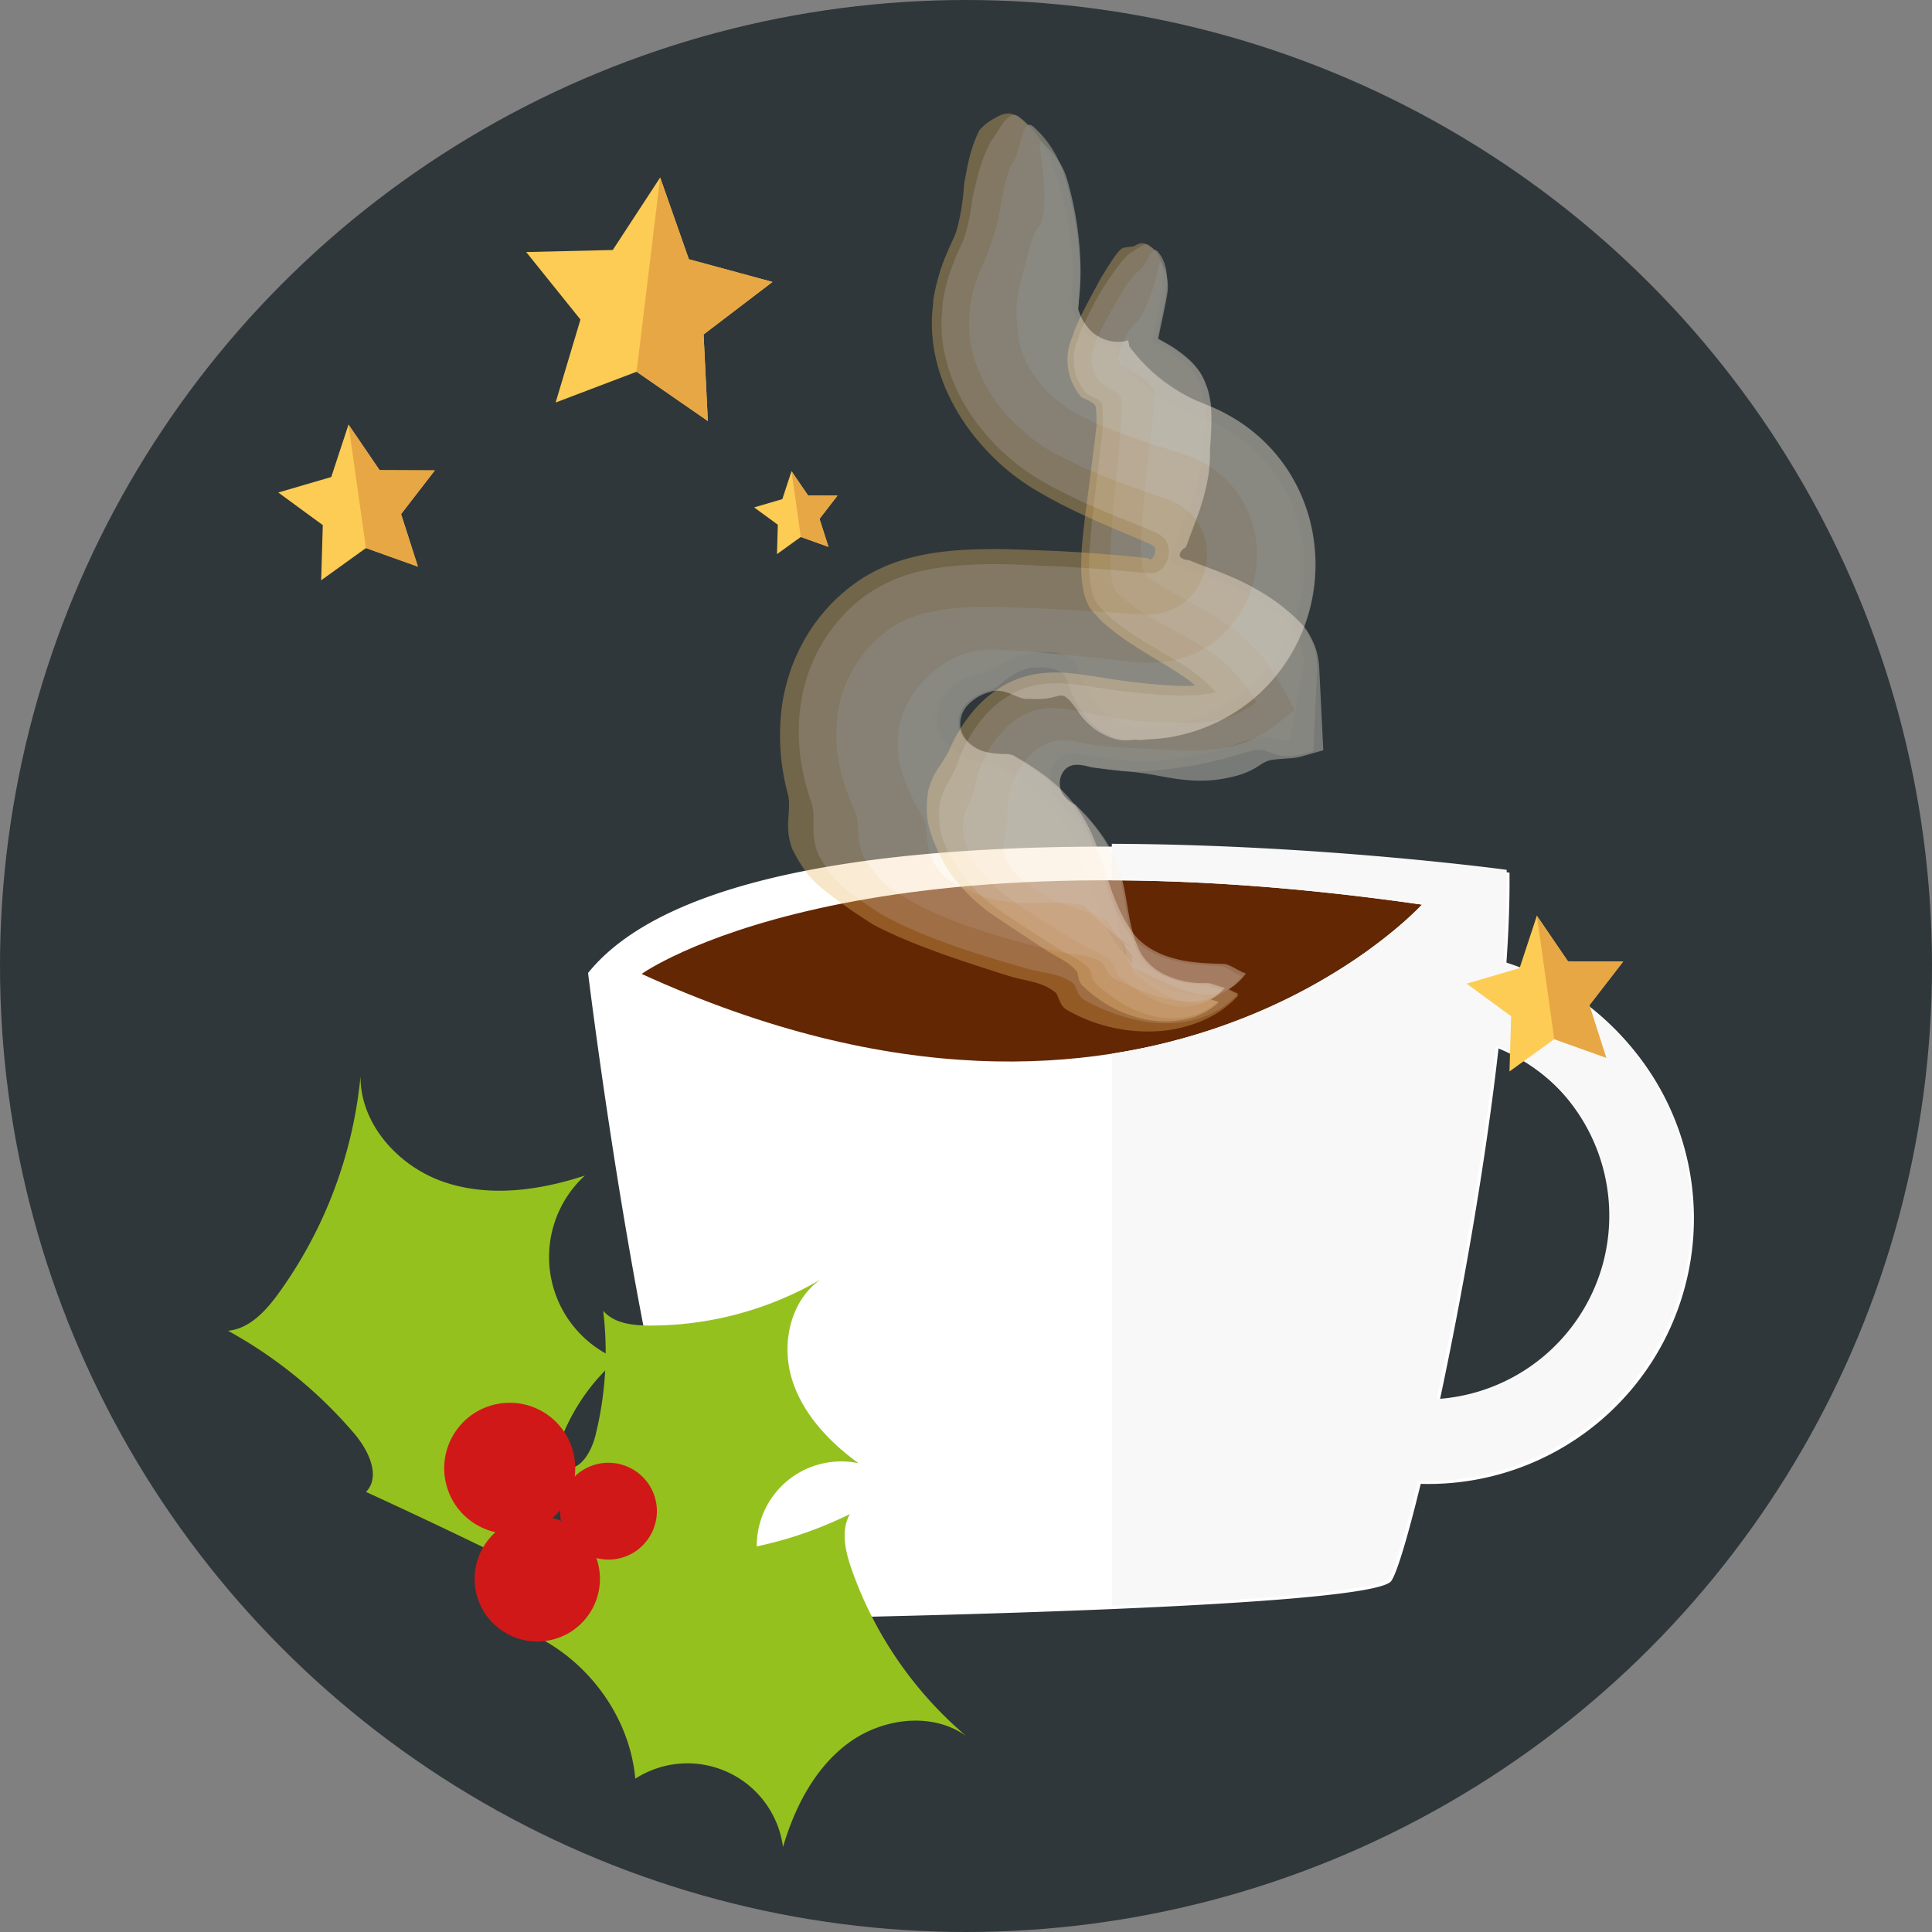 <svg xmlns="http://www.w3.org/2000/svg" viewBox="0 0 900 900"><rect x="0" y="0" width="900" height="900" fill="#808080" stroke="none"/><defs><style>.cls-1{fill:#2f373a;}.cls-2{fill:#fdcc54;}.cls-3{fill:#e7a745;}.cls-4{fill:#fff;}.cls-5{fill:#632703;}.cls-6{fill:#f8f8f8;}.cls-7{opacity:0.69;}.cls-10,.cls-11,.cls-12,.cls-8,.cls-9{opacity:0.8;}.cls-9{fill:#ebb766;}.cls-10{fill:#f4d6a7;}.cls-11{fill:#f8e4c7;}.cls-12{fill:#fcf2e4;}.cls-13{fill:#95c11f;}.cls-14{fill:#d11818;}</style></defs><title>1</title><g id="Layer_2" data-name="Layer 2"><g id="Hot_Chocolate" data-name="Hot Chocolate"><circle class="cls-1" cx="450" cy="450" r="450"/><polygon class="cls-2" points="162.35 197.78 176.84 219.03 202.56 219.13 186.83 239.48 194.68 263.96 170.47 255.3 149.61 270.33 150.37 244.62 129.63 229.43 154.31 222.21 162.35 197.78"/><polyline class="cls-3" points="162.35 197.78 176.84 219.03 202.56 219.13 186.83 239.48 194.68 263.96 170.47 255.3"/><polygon class="cls-2" points="307.53 82.69 320.9 120.77 359.84 131.34 327.76 155.81 329.74 196.12 296.55 173.17 258.83 187.51 270.4 148.85 245.11 117.41 285.45 116.46 307.53 82.69"/><polyline class="cls-3" points="307.53 82.69 320.9 120.77 359.84 131.34 327.76 155.81 329.74 196.12 296.55 173.17"/><polygon class="cls-2" points="368.72 219.51 376.44 230.82 390.13 230.87 381.76 241.71 385.94 254.75 373.05 250.13 361.94 258.14 362.34 244.45 351.3 236.36 364.44 232.51 368.72 219.51"/><polyline class="cls-3" points="368.72 219.51 376.44 230.82 390.13 230.87 381.76 241.71 385.94 254.75 373.05 250.13"/><path class="cls-4" d="M701.69,449.32c1.09-15.39,1.64-29.84,1.49-42.8,0,0-352.9-47.91-429.24,46.73,0,0,30.57,250.95,66.44,301.13,0,0,297.69-4,307.72-17.89,2.61-3.62,7.68-20.46,13.73-45.25a123.71,123.71,0,0,0,39.86-241.92Zm45.86,142.33a85.79,85.79,0,0,1-77,61.4c10.26-47.91,21.26-109.24,27.52-164.65A85.77,85.77,0,0,1,747.55,591.65Z"/><path class="cls-5" d="M298.9,453.69s98-70.44,363.51-32.28C662.41,421.41,535,561.59,298.9,453.69Z"/><path class="cls-6" d="M700.38,448c1.09-15.39,1.64-29.84,1.49-42.8,0,0-87-11.81-183.93-12.12v17c41.34.15,89.27,3.38,144.47,11.32,0,0-10.55,11.6-31.18,25.55a269.05,269.05,0,0,1-48.12,25.73,286.39,286.39,0,0,1-65.17,18.16V748.22c65.3-2.78,124.48-7,128.85-13,2.61-3.62,7.68-20.46,13.73-45.25A123.71,123.71,0,0,0,700.38,448Zm45.85,142.33a85.79,85.79,0,0,1-77,61.4c10.26-47.91,21.26-109.24,27.52-164.65A85.77,85.77,0,0,1,746.23,590.34Z"/><g class="cls-7"><g class="cls-8"><g class="cls-8"><path class="cls-9" d="M487.57,442.79c-9.51-6.28-18.35-12-26.79-17.79a82.38,82.38,0,0,1-14.62-13.73c-1.21-1.52-2.38-3-3.56-4.71-1.44-2.11-2.6-4.16-3.8-6.33a73.47,73.47,0,0,1-5.72-13.81c-1.66-5.57-1.59-11.77-.74-17.59a30.81,30.81,0,0,1,4.51-10.65A88.21,88.21,0,0,0,442,349.9a72,72,0,0,1,11.49-18.8A52.87,52.87,0,0,1,470,318a46.45,46.45,0,0,1,13.6-4.17,62.24,62.24,0,0,1,14.21-.29c4.77.41,9.54,1.22,14.22,1.88l4.89.79,4.75.7q9.51,1.34,19.11,2.1c6.48.52,12.35.81,17.2.22a38.29,38.29,0,0,0,9.51-1.92,25.65,25.65,0,0,0,7-3.92l-4.19,22.72a59.71,59.71,0,0,0-20-21.64c-4.6-3.16-10-6.26-15.78-9.78L530,301.9l-5.66-3.72-5.46-4c-1.75-1.4-3.43-2.88-5.15-4.31-1.15-1-2.08-2.21-3.13-3.31l-1.53-1.67-.77-.84-.63-.95a24.47,24.47,0,0,1-3.09-8.6c-1.2-6-1-12.35-.66-18.68.17-3.08.58-6.69.8-8.82l.85-7.27,1.85-14.37c1.07-8.06,2.09-16,3-23.77l.33-2.92a6,6,0,0,0,.06-1v-.75q0-1.49-.05-2.88t-.15-2.67l-.12-1.25a2.76,2.76,0,0,0-.3-1.21,5.76,5.76,0,0,0-2.18-1.83c-.85-.48-1.72-.87-2.55-1.26l-1.19-.58-.55-.31c-.06-.05,0,0-.17-.14l-.68-.85a24.37,24.37,0,0,1-1.54-2.21l-.4-.65-.45-.81q-.44-.81-.83-1.65c-.29-.64-.58-1.37-.84-2.07a21.73,21.73,0,0,1-.72-2.33c-.22-.88-.41-1.77-.55-2.66a28.21,28.21,0,0,1-.27-3.05,26.6,26.6,0,0,1,.57-6.4,29.93,29.93,0,0,1,.85-3l.26-.74.14-.37c.2-.45-.34.75.46-1.05v0l.05-.17.22-.69.43-1.39a83.64,83.64,0,0,1,3.48-7.89c1.11-2.32,2.13-4.26,3.2-6.31l5.65-10.56c2.36-3.79,4.29-7,6-9.48s3.08-4.25,4.59-5l.93-.17a9.54,9.54,0,0,1,1.24-.17c.85-.08,1.95-.25,3.11-.47a6.57,6.57,0,0,1,3.4-1.35,3.76,3.76,0,0,1,1.68.3,4.09,4.09,0,0,1,.8.46,5.74,5.74,0,0,0,.74.56,13,13,0,0,1,2.72,2.17,15.14,15.14,0,0,1,2.07,3.27,19.75,19.75,0,0,1,1.55,8.42c-.53,13.3-5.17,27.37-5.67,39-.09,1.5.34,2.17.38,3.52l0,2.47V174l-12.3-5.88-.07,0-.16,0h.05a1.83,1.83,0,0,0,.41,0,6.89,6.89,0,0,0,1.8-.6c.48-.2.75-.39,1.33-.7q.41-.22.79-.47l9-6.1.16-.58c.24.1.54.29.81.43l1.67.92c2.24,1.24,4.49,2.54,6.61,4,4.21,2.87,8.08,6.1,10.79,10.65a29.3,29.3,0,0,1,2.8,7,27.65,27.65,0,0,1,.86,3.82l.33,2c.09.68.09,1.38.14,2.08a107.81,107.81,0,0,1-.95,18l-.07.57,0,.28v.16l0,.62-.07,1.23-.22,2.43c-.17,1.61-.4,3.18-.68,4.74A103.23,103.23,0,0,1,554,236.19c-2.08,5.66-4.41,11.21-6.28,16.56l-.34,1a2.61,2.61,0,0,1-.31.72q-.25.29-.48.62a10.37,10.37,0,0,0-.85,1.39,8.12,8.12,0,0,0-.93,3.21,3.63,3.63,0,0,0,.66,2.18,8.8,8.8,0,0,0,1.9,1.27,16.14,16.14,0,0,0,4.67,1.43c3.86,1.53,8.15,3.05,13,4.85a139.92,139.92,0,0,1,16,7.13,89.88,89.88,0,0,1,17.35,12.11,31,31,0,0,1,4.38,5.94,28,28,0,0,1,2.87,6.47,23,23,0,0,1,1,11.61,18.7,18.7,0,0,1-.61,3.36l-5.3,28.74a26.63,26.63,0,0,1-6.15-.71,39.3,39.3,0,0,0-4.63-1c-3-.36-6.19.45-12.65,2.72a124.83,124.83,0,0,1-26.34,6.8c-8.33,1.2-15.38,2-23.53,1.53-4.05-.4-8-.88-11.95-1.39l-5.85-.78-3-.57a35,35,0,0,0-6.24-.79,11.66,11.66,0,0,0-6.06,1.48c-4.92,3-6.77,9.84-4.93,15.46a22.16,22.16,0,0,0,4.13,6.84,23.92,23.92,0,0,0,2.33,2.33c.2.16.35.36.54.5l.25.19.37.44,1.6,1.84,3.49,4.15c1.26,1.55,2.48,3.11,4.07,5.28a64.06,64.06,0,0,1,7.35,13c3.18,7.41,4.41,14.71,5.67,22.15s2.52,15,6.13,22.29c2.62,5,7.13,9.1,12.86,12.21a45.38,45.38,0,0,0,9.51,3.69,53.24,53.24,0,0,0,10.72,1.64,14.36,14.36,0,0,1,4.32,1.2,24.72,24.72,0,0,0,5,1.66,32.22,32.22,0,0,1-14.75,7.75,46.08,46.08,0,0,1-19,.22,56.75,56.75,0,0,1-17-6.26,60.7,60.7,0,0,1-12.87-9.65c-1.88-2-1.63-4.16-2.32-6.23C497.81,447.82,492.31,445.9,487.57,442.79Z"/><path class="cls-10" d="M493.83,442.37c-9.55-6.05-18.48-11.7-26.93-17.47l-3.14-2.17c-1.15-.88-2.3-1.74-3.49-2.73a75,75,0,0,1-7.13-6.65,67.38,67.38,0,0,1-6.9-8.56,71.45,71.45,0,0,1-6.57-12.5c-2.09-5.07-2.42-10.92-2.11-16.48a23.72,23.72,0,0,1,1.4-5.73,31.28,31.28,0,0,1,2.15-4.65,90.18,90.18,0,0,0,4.3-8.17,68.26,68.26,0,0,1,10.78-20.68,48.36,48.36,0,0,1,16.85-14.26c7.62-3.69,16.08-4.53,24.33-3.8,4.14.33,8.28,1,12.35,1.57l9.62,1.4q9,1.22,18.16,1.91a131.67,131.67,0,0,0,17.37.5,60.09,60.09,0,0,0,6.89-.58,34.64,34.64,0,0,0,5.94-1.3,28.85,28.85,0,0,0,9.68-5.13l-3.12,16.91a65.2,65.2,0,0,0-9.18-12.73,70.06,70.06,0,0,0-12.56-10.4c-4.82-3.23-10.27-6.28-16-9.69l-4.37-2.64-5.27-3.4-5.11-3.66c-1.65-1.28-3.23-2.63-4.86-3.93-1.87-1.75-3.6-3.61-5.36-5.46a18.89,18.89,0,0,1-3-7.05,62.6,62.6,0,0,1-1.14-15.65c.11-2.67.26-5.36.5-8.06l.65-6.83L510,231.24c1-8.06,1.94-16,2.81-23.79l.64-5.85.3-2.86,0-1.73c0-2.27,0-4.4-.09-6.37l-.09-1.45a2.47,2.47,0,0,0-.44-1.4,8,8,0,0,0-2.56-2.09c-1-.56-1.95-1-2.87-1.52-.46-.24-.91-.48-1.33-.74l-.31-.2-.15-.1,0,0-.16-.19-.32-.39-.62-.79-.76-1.11a23.94,23.94,0,0,1-1.53-2.69c-.23-.45-.52-1.11-.76-1.74s-.46-1.23-.68-2a23.61,23.61,0,0,1-.58-10.67,22,22,0,0,1,.67-2.75q.2-.68.44-1.34l.12-.33.06-.16.37-.85,0-.09.87-2.78c0-.17.25-.63.39-1l.46-1.07,1-2.15.89-1.89.79-1.64c2.11-4.3,4.2-8.09,6.07-11.52,2.64-4.14,5-7.63,7.16-10.62a47.92,47.92,0,0,1,6.35-7.28c.64-.34,1.23-.75,2.08-1.32l1.06-.7,1.13-.69c1.51-.47,3.21-2.78,5.12-.81a12.68,12.68,0,0,1,2.7,2.24,14.92,14.92,0,0,1,2.05,3.34,20.2,20.2,0,0,1,1.51,8.51c-.28,6.68-1.62,13.58-2.9,20.18s-2.6,13.13-2.79,18.82c-.06,1.48.38,2.08.41,3.49l0,2.47v.54l-12.66-6.07a1.05,1.05,0,0,0-.24-.08,2.3,2.3,0,0,0,.57,0c.23,0,.4-.11.8-.22s.61-.25,1.1-.46.78-.43,1.38-.75q.4-.23.77-.49l.19-.13.09-.07,0,0c17.62-11.76,4.89-3.27,8.82-5.9l0-.15.07-.3,0-.15s0-.06,0-.07l.1.06.83.46,1.68.93c2.26,1.25,4.51,2.57,6.63,4,4.22,2.91,8.08,6.18,10.77,10.79a21.43,21.43,0,0,1,1.62,3.47,33.17,33.17,0,0,1,1.17,3.57l.5,1.88c.14.65.23,1.31.35,2l.34,2,.12,2.1a110.54,110.54,0,0,1-1,18.13l-.07.58a3.59,3.59,0,0,0,0,.36l0,.62-.07,1.23-.21,2.43c-.17,1.61-.4,3.18-.68,4.73a103.11,103.11,0,0,1-5.07,17.71c-2.07,5.65-4.41,11.2-6.27,16.52a9.31,9.31,0,0,1-.64,1.66q-.24.28-.48.59a9.74,9.74,0,0,0-.85,1.34,7.65,7.65,0,0,0-.92,3.09,3.38,3.38,0,0,0,.64,2.07,8.41,8.41,0,0,0,1.83,1.21,15.55,15.55,0,0,0,4.54,1.34c3.85,1.53,8.16,3.05,13,4.86a140.52,140.52,0,0,1,16,7.17,90.71,90.71,0,0,1,17.45,12.2,31.6,31.6,0,0,1,4.39,6,28.51,28.51,0,0,1,2.88,6.5,23.2,23.2,0,0,1,1,11.66,17.18,17.18,0,0,1-.58,3.21L601,345.2a25.54,25.54,0,0,1-6.21-.71,40.78,40.78,0,0,0-4.62-1,14.65,14.65,0,0,0-5,.35c-2,.45-4.4,1.28-7.69,2.4a125,125,0,0,1-26.52,6.85c-8.36,1.2-15.41,2-23.55,1.52-4.06-.4-8-.88-12-1.39l-5.86-.78-3-.57a34.11,34.11,0,0,0-6.1-.78,11.36,11.36,0,0,0-5.93,1.45c-4.79,2.9-6.59,9.62-4.74,15.09a21.45,21.45,0,0,0,4.09,6.65,23.21,23.21,0,0,0,2.29,2.24c.19.16.34.34.53.48l.25.18.36.42,1.58,1.81,3.45,4.11c1.26,1.55,2.45,3.08,4,5.25a64,64,0,0,1,7.35,13c3.17,7.4,4.4,14.7,5.64,22.12s2.49,14.94,6.06,22.25c2.6,5,7.07,9.08,12.75,12.17a45.31,45.31,0,0,0,9.41,3.68,53.21,53.21,0,0,0,10.62,1.65,14.21,14.21,0,0,1,4.27,1.21,24.72,24.72,0,0,0,4.9,1.67,28.35,28.35,0,0,1-13.68,7.08,38.55,38.55,0,0,1-16.46-.29,50.65,50.65,0,0,1-14.75-6.06,74.74,74.74,0,0,1-12.08-9.19c-1.92-1.94-1.73-4.08-2.47-6.1C504.08,447.13,498.58,445.38,493.83,442.37Z"/><path class="cls-11" d="M504.92,440.44c-9.51-5.54-18.46-11-27-16.64q-3.18-2.13-6.27-4.33a78,78,0,0,1-6.45-5.06,73.28,73.28,0,0,1-6.63-6.63c-1.07-1.28-2.15-2.55-3.17-4a52.68,52.68,0,0,1-3.13-4.73c-2.42-4.14-3.4-9.23-3.76-14.12a20.19,20.19,0,0,1,.68-5.21,27,27,0,0,1,1.52-4.34,59,59,0,0,0,3.08-7.6,55.39,55.39,0,0,1,9.34-22.28,45.22,45.22,0,0,1,7.46-8.2,31.06,31.06,0,0,1,9.11-5.57c5.51-2.16,11.55-2.26,17.14-1.4s10.94,2.22,16.05,3.08a199,199,0,0,0,31.7,3.19c7.53.28,15,.4,22-1a41.72,41.72,0,0,0,19-8.85l-.14.74A74.73,74.73,0,0,0,574,312.23a80.42,80.42,0,0,0-15-11.74c-10.83-6.76-22.77-11.75-33.52-20-1.18-.87-2.28-1.86-3.43-2.8a8.68,8.68,0,0,1-2.85-3.37,28.43,28.43,0,0,1-1.73-8.79,89.79,89.79,0,0,1-.1-9.24c.08-3.15.29-6.35.51-9.42.6-7.94,1.35-15.77,2.07-23.56l2.12-23.15c.19-3.17.34-6.19.43-9,0-1.43.07-2.82.07-4.18s-1.05-2.71-2.21-3.66c-2.39-2-5.22-3.23-7.42-4.94a4,4,0,0,1-.44-.4c-.33-.41-.6-.69-1-1.22a15.8,15.8,0,0,1-1.08-1.71c-.18-.34-.35-.65-.53-1s-.35-.83-.51-1.25a11.28,11.28,0,0,1-.43-1.42c-.13-.52-.24-1-.32-1.58a15.31,15.31,0,0,1,.74-7.24l.08-.22,0-.11c.1-.23-.17.36.23-.54l0-.09.06-.17.11-.35.45-1.4.23-.7.11-.35.19-.46,1.62-3.69c2.74-5.14,5.7-10.69,8.66-15.73s5.8-9.42,8.88-12.26c1.72-1,3.81-4.45,5.14-6.85a11.37,11.37,0,0,1,1.91-2.75,1.52,1.52,0,0,1,1-.41,1.67,1.67,0,0,1,1.18.67,15.45,15.45,0,0,1,2.26,3.25,19.79,19.79,0,0,1,1.5,4.13,27.51,27.51,0,0,1,.52,9.35c-.87,7-2.45,13.93-3.73,20.47-.62,3.26-1.23,6.49-1.56,9.51s-.53,6.11.14,7.65c.06.62,0,1.59,0,2.37v1.23l-14.79-7-.16,0h0a7.44,7.44,0,0,0,3.48-1.28q.4-.22.79-.46l11.36-7.63.1-.7c0-.1.08,0,.15,0l.21.12.43.24.86.48a64.63,64.63,0,0,1,13,8.87,31.85,31.85,0,0,1,5.1,5.92,25.24,25.24,0,0,1,1.93,3.51c.54,1.17.91,2.34,1.39,3.54s.74,2.51,1.07,3.82.51,2.7.69,4.1l.25,4.34,0,4.52c-.89,15.63-.48,18.86-1.69,25.68a101.72,101.72,0,0,1-4.91,17.47c-1,2.76-2.08,5.52-3.08,8.17l-1.5,4-.7,1.92c-.12.33-.21.41-.28.42l-.24.14a4.93,4.93,0,0,0-2.47,3.73c.09.76.83,1.12,1.41,1.45a6,6,0,0,0,1.61.53c.26,0,.56.09.86.12s.22-.16,1.6.44c3.93,1.61,8.78,3.3,14.11,5.42,1.38.57,2.66,1,4.12,1.68l4.36,1.93c3,1.5,6.07,2.93,9.28,4.89a103,103,0,0,1,9.59,6.39,94,94,0,0,1,9.25,8.21A35.79,35.79,0,0,1,612,301.13a30.66,30.66,0,0,1,1.54,10.66l-1.7,38.14-5.62,1.51a16.81,16.81,0,0,1-3.86.59c-7.38.75-10-1.44-12.87-2.23a10.81,10.81,0,0,0-4.94-.26c-1,.16-2.23.48-3.67.82-.72.19-1.5.41-2.35.67l-2.77.75a163.1,163.1,0,0,1-27.77,6c-4.16.56-7.95,1-11.7,1.31a83.89,83.89,0,0,1-11.7.15c-3.85-.38-7.62-.83-11.35-1.31l-2.79-.36-1.39-.19-.53-.12-2.09-.48c-2.78-.67-6.07-1.21-8.72.29-4,2.26-5.35,8.12-3,12.43a14.52,14.52,0,0,0,4.09,4.4,14,14,0,0,0,2,1.16c.09,0,.37.31.59.53l.74.75,1.56,1.64a104.69,104.69,0,0,1,7.85,9.43,62.29,62.29,0,0,1,7.24,12.79c3.11,7.27,4.27,14.42,5.46,21.67.59,3.62,1.19,7.27,2.07,10.88A49.68,49.68,0,0,0,530,443.43c2.51,4.77,6.81,8.55,12.17,11.21a40,40,0,0,0,8.75,3,49.73,49.73,0,0,0,9.61,1,11.6,11.6,0,0,1,3.94,1,21.7,21.7,0,0,0,4.59,1.44c-6.14,7.3-15.56,9.13-24.2,7.07a41.56,41.56,0,0,1-12.21-5.17,101.38,101.38,0,0,1-11.12-8.09c-1.94-1.75-1.84-3.86-2.61-5.79C515.06,444.56,509.66,443.18,504.92,440.44Z"/><path class="cls-12" d="M515.87,428.87c-6.89-3.85-13-5.16-19.87-7.58a60.14,60.14,0,0,1-10.92-5,61.76,61.76,0,0,1-6.07-4.12,53.62,53.62,0,0,1-6.83-6.19c-2.22-2.39-3.5-5.87-4.49-9.4a20.94,20.94,0,0,1,.38-8,40.6,40.6,0,0,0,1.3-6.66,40.67,40.67,0,0,1,5.32-23.39,34,34,0,0,1,6.55-8,21.9,21.9,0,0,1,8.34-4.84,22.32,22.32,0,0,1,9.06-.59c3,.36,5.72,1,8.4,1.53l2,.34,1.1.16,1.55.19q3.1.36,6.25.63,6.29.54,12.76.67c5.4.21,10.38.51,15.63.81a128.91,128.91,0,0,0,16.3,0,63.18,63.18,0,0,0,16.88-3.5,53.9,53.9,0,0,0,15.05-8.39l8.53-6.76-5.43-10.08a89.29,89.29,0,0,0-12.53-18,87.29,87.29,0,0,0-16.67-14c-5.91-3.91-11.93-7.11-17.64-10.18l-7.46-4.07c-1.92-1.07-3.82-2.23-5.79-3.54-.74-.47-1.49-1.06-2.31-1.63a5.33,5.33,0,0,1-2.06-2.21,21.34,21.34,0,0,1-1.52-7.16c-.19-2.44-.24-4.85-.22-7.37.25-6.72.84-13.62,1.48-20.47s1.4-13.8,2.19-21c.41-3.66.72-6.91,1.34-11.61.53-4.36,1.12-8.72,1.23-13a19.09,19.09,0,0,0,.1-2.15,7.34,7.34,0,0,0-.26-2.42,10.85,10.85,0,0,0-3.78-4.71,48.41,48.41,0,0,0-5.9-3.82c-1-.6-2.1-1.2-3.1-1.82a19.37,19.37,0,0,1-2.67-1.93,3.12,3.12,0,0,1-1.17-2.51c.15-1,.44-2.09.67-3.11a38.55,38.55,0,0,1,2.14-5.78,22.82,22.82,0,0,1,5.53-8c1.9-1.12,5.78-9.49,8.18-16.79s2.51-13.11,3.81-10.73a27.87,27.87,0,0,1,2.39,6.77,21.86,21.86,0,0,1,.08,7.71c-1.18,7-2.81,13.68-4,19.85s-2.1,12.12-1,15.92v2.17l-14.91-7.13c-.49-.17-.13.1,1-.28a11.29,11.29,0,0,0,2.19-1,11.82,11.82,0,0,0,1.45-.9l10.92-7.3v-.12l0-.17,0-.34,0-.17s.12.06.18.08l.4.22.81.45,1.63.92a58.89,58.89,0,0,1,12.11,8.66,30.55,30.55,0,0,1,4.77,5.8,25.38,25.38,0,0,1,1.8,3.41c.49,1.13.87,2.28,1.32,3.46s.72,2.46,1,3.75.5,2.65.67,4l.24,4.3,0,4.51c0,3.17-.21,6.41-.47,9.68l-.21,2.46,0,.31,0,.18v1c0,.85,0,1.69,0,2.53a67.49,67.49,0,0,1-1,9.69,108.59,108.59,0,0,1-5,17.89l-3.09,8.37-1.48,4c-.23.6-.5,1.54-.65,1.47q-.24.13-.48.28c-1.24.8-2.46,2.38-2.35,3.81.17.61.79.9,1.26,1.21a5.82,5.82,0,0,0,1.61.58c.26.06.58.11.87.14l.44,0a2.92,2.92,0,0,1,.6.22l.79.32c4.08,1.69,9,3.4,14.55,5.65a119.75,119.75,0,0,1,18.28,9,90.2,90.2,0,0,1,19.1,15.32,27.12,27.12,0,0,1,3.18,4.77,45.21,45.21,0,0,1,2.37,5.05,36.7,36.7,0,0,1,1.92,9.75l1.9,38.57-9.52,2.7a25.2,25.2,0,0,1-6.6,1.06c-3.77.27-6.05.44-7.85.72a11.72,11.72,0,0,0-4.2,1.58c-1.3.75-2.71,1.87-5,3a28.8,28.8,0,0,1-4.16,1.84,37.86,37.86,0,0,1-5.88,1.64,59.86,59.86,0,0,1-15.76,1.6,90,90,0,0,1-12.46-1.3c-3.79-.63-7-1.3-10.59-1.86s-7.25-1-11.28-1.27c-3.73-.37-7.39-.8-11-1.27l-2.7-.35c-.18,0-.55-.07-.57-.08l-.24-.05-.49-.11-2-.45c-2.63-.63-5.74-1.11-8.26.26-4.1,2.23-5.45,8.26-2.88,12.55a13.87,13.87,0,0,0,4.17,4.11,9.52,9.52,0,0,0,1,.59c.17.08.32.17.47.25a.75.75,0,0,1,.52.32c1,1,2,2,3.13,3.16s2.37,2.51,3.7,4.06l1,1.22,1.2,1.46c.79,1,1.55,2,2.28,3a62.22,62.22,0,0,1,7.23,12.72c3.1,7.21,4.27,14.31,5.49,21.54s2.45,14.51,6,21.44a26.09,26.09,0,0,0,12.34,10.86A40.47,40.47,0,0,0,562,457.95c2.54-.07,5.11,1.63,8.55,2.17a18.62,18.62,0,0,1-10.08,6.66,20.72,20.72,0,0,1-10.85-.52,41.85,41.85,0,0,1-10.29-5.08c-3.36-2.17-6.7-4.67-10.43-7.33-2-1.59-1.17-7-1.9-8.81,2.33,2.44,2.7,2.72,1.88,1.74s-2.76-3.16-4.75-5.79A136.39,136.39,0,0,1,515.87,428.87Z"/></g></g></g><g class="cls-7"><g class="cls-8"><g class="cls-8"><path class="cls-9" d="M470.26,454.73c-14.73-4.64-28.49-9.09-41.62-14.2-6.56-2.56-12.88-5.29-19-8.33L407.34,431l-.57-.29c-.15-.06-.54-.34-.8-.5l-1.75-1.12-3.52-2.29c-1.19-.79-2.3-1.51-3.64-2.46q-3.87-2.71-7.78-5.56t-7.57-6C376,408,372.14,401.61,369,395.36a31.51,31.51,0,0,1-1.7-7.12,45.79,45.79,0,0,1-.11-6.31c.13-2,.29-3.9.33-5.75a24.27,24.27,0,0,0-.31-5.54,105,105,0,0,1-3-41.42A87.29,87.29,0,0,1,376,295.85,82.36,82.36,0,0,1,400,270.52c9.59-6.48,20.41-10.32,31.7-12.39s23.44-2.46,36.1-2.33l9.58.3,8.56.32q6.5.23,13,.61c8.61.5,17.15,1.17,25.65,2l6.37.6,1.59.16.79.08.39,0,.2,0H534l-1.16,0,2.87.16a1.46,1.46,0,0,0-.48,0c-.16,0-.37.12-.25.09s.2.11.22.1l.08.08,0,0,.08.15c.09.19.31.32.78.11a3.65,3.65,0,0,0,1.33-1.54,7,7,0,0,0,.46-1.11,8.2,8.2,0,0,0,.18-1,3.4,3.4,0,0,0,0-1.44c-.13-.45-.58-1-1.69-1.68l-.2-.13a1.2,1.2,0,0,0-.36-.19l-1.47-.64-2.94-1.27-6-2.55c-8.11-3.44-16.68-7-25.51-11.31-4.41-2.13-8.88-4.44-13.37-7-1.12-.64-2.25-1.26-3.37-1.94l-1.68-1-.84-.5-.94-.62-3.77-2.5-3.59-2.65c-1.51-1.13-2.84-2.29-4.37-3.55s-2.92-2.64-4.36-4a108.55,108.55,0,0,1-8.11-8.67,99,99,0,0,1-13.08-20,82.65,82.65,0,0,1-7.44-23c-.29-2-.5-4-.72-6.08s-.15-4.09-.2-6.15a54.61,54.61,0,0,1,.34-6.17c.07-1,.22-2.06.25-3.11s.27-2.06.43-3.09a90.32,90.32,0,0,1,5.9-19.56c.67-1.61,1.38-3.21,2.11-4.81l1.11-2.41.54-1.17.26-.71a39.65,39.65,0,0,0,1.36-4.69A105.56,105.56,0,0,0,449.08,86c1.55-8.61,2.73-16.28,7.14-25.33a24.74,24.74,0,0,1,7.91-6c3.37-2.06,7.17-2.69,10.22-.05a46.12,46.12,0,0,1,14.46,19.18A161.21,161.21,0,0,1,499,117.4a119.48,119.48,0,0,1,.37,12c0,4-.49,8.42-.72,12.17a2.16,2.16,0,0,0,.14,1l.24.85c.17.57.34,1.11.53,1.65a30.19,30.19,0,0,0,1.23,3A23.54,23.54,0,0,0,504,153.3a20.56,20.56,0,0,0,1.86,1.9,19.3,19.3,0,0,0,2,1.63,16.8,16.8,0,0,0,2.17,1.34,18.07,18.07,0,0,0,2.19,1c4.31,1.61,6.49,1.71,7.32,2.41a1.75,1.75,0,0,1,.63,1.43,3.33,3.33,0,0,1,0,.49,1.74,1.74,0,0,0,0,.64,9,9,0,0,0,.32,1c.13.31.25.64.36,1l.3,1,.13.51,0,.13.15.19.3.4c.78,1.07,1.66,2.16,2.55,3.27a72.88,72.88,0,0,0,6.3,6.72,70.38,70.38,0,0,0,18,12.21c1.78.78,3.62,1.53,5.5,2.26l2.84,1.07,3,1.1a73.61,73.61,0,0,1,23.4,14.35,71.4,71.4,0,0,1,17,23.65,74.44,74.44,0,0,1,6.28,27.44,75.51,75.51,0,0,1-19,53,74.36,74.36,0,0,1-26.27,18.72,76.14,76.14,0,0,1-15.55,4.72c-.7.13-1.23.26-2.07.38l-2.51.32c-1.68.19-3.38.34-5.07.45l-1.27.07-.53,0-.19,0-.74.07-1.49.14-.39,0h-.1l-2.34-.09h0l-.2,0-.79-.14q-.78-.15-1.56-.35a25.85,25.85,0,0,1-3.06-1,29.86,29.86,0,0,1-5.77-3.11,30.26,30.26,0,0,1-8.81-9.25c-8.78-12.14-4.93-20.21-19.91-21.28-2.45,0-4.86.17-7.25.4l-.89.09c-.28,0-.42.08-.63.11l-1.17.26q-1.16.27-2.26.6a54.53,54.53,0,0,0-7.89,3.06c-4.73,2.21-8.1,4.39-12.8,5.78a29.81,29.81,0,0,0-8.29,2.71,25.93,25.93,0,0,0-7,5.26,21.33,21.33,0,0,0-4.52,7.37,17.24,17.24,0,0,0-.63,8.63,18.52,18.52,0,0,0,4.23,8.69,26,26,0,0,0,8.62,6.41A67.42,67.42,0,0,0,459.85,356c1.64.39,3.08.7,4.44,1.07.83.31,1.63.63,2.39,1a2.94,2.94,0,0,1,.43.24l.52.32,1,.64,2,1.3c10.72,7,19.54,14.84,25.86,25.57,5.21,8.49,8.08,17.9,11.31,27.64s6.8,19.72,13.39,28.57c4.72,5.92,11.54,9.86,19.29,12.35s16.43,3.43,25.18,3.92c3.5.22,6.83,3.3,11.32,5a47.68,47.68,0,0,1-16.46,11.68,63.28,63.28,0,0,1-21.62,5.1,75.86,75.86,0,0,1-42-10c-3.16-2-3.38-5.2-4.93-7.81C485.59,457.18,477.61,457,470.26,454.73Z"/><path class="cls-10" d="M478.72,451.28c-14.61-4.18-28.35-8.35-41.46-13.27-6.56-2.46-12.91-5.13-19-8.12q-2.32-1.12-4.56-2.31l-2.25-1.2-.56-.31-.29-.16-.42-.27-1.67-1.1-3.35-2.24c-1.14-.78-2.18-1.47-3.45-2.39q-3.66-2.63-7.35-5.4a48.41,48.41,0,0,1-7.35-7.45c-1-1.39-2-2.82-3-4.25s-1.77-2.93-2.63-4.38a29.65,29.65,0,0,1-2.45-12.78c0-3.84.22-7.29-.61-10.76a108.93,108.93,0,0,1-5.49-22.46,93.43,93.43,0,0,1-.15-22.26,78.07,78.07,0,0,1,9.89-29.75,75,75,0,0,1,20.65-23.06A72,72,0,0,1,431,265.6c9.89-2.1,20.27-2.65,31.17-2.84,5.79,0,11.64.27,17.48.49l13.84.61c8.56.45,17,1.05,25.47,1.75l12.61,1.11,1.57.15.39,0-.85,0H533l.79,0,1.58.08c.38,0,.23,0,.27,0h0s0,0,.08.06l.49,0a6.13,6.13,0,0,0,.93-.09,7.08,7.08,0,0,0,3.17-1.25,9.69,9.69,0,0,0,2.78-3.26c1.52-2.91,1.78-6.71.64-9.21a8,8,0,0,0-2.64-3.47q-.25-.19-.49-.4l-.59-.35a7.47,7.47,0,0,0-1.28-.7l-.34-.18-.18-.09-.37-.15-1.47-.61L533.5,246c-15.75-6.51-33.13-12.84-50.91-23.54a99,99,0,0,1-9.51-6.76l-2.33-1.88-2.27-2c-1.54-1.35-3-2.77-4.42-4.24A97.08,97.08,0,0,1,449,188a79.35,79.35,0,0,1-9-23.48,51.77,51.77,0,0,1-1-6.32c-.11-1.06-.29-2.13-.32-3.2l-.09-3.22c0-1.08-.08-2.16,0-3.24l.23-3.23c.07-1.08.21-2.16.24-3.26s.27-2.16.44-3.24a82.17,82.17,0,0,1,4.64-16.34c1-2.69,2.22-5.36,3.44-8l.93-2c.23-.55.35-.89.49-1.31.29-.8.52-1.53.73-2.22A109.13,109.13,0,0,0,453,92.13c1.05-4.41,2-8.68,3.23-13a75.46,75.46,0,0,1,5.32-13.28c.77-1,1.67-2.37,2.66-3.91s2-3.22,3.09-4.66c2.2-2.76,4.73-5.23,7.77-2.57A46.53,46.53,0,0,1,489.52,74a162,162,0,0,1,10,43.69q.46,5.88.34,12c-.05,4-.51,8.45-.74,12.19a2.08,2.08,0,0,0,.15,1l.25.84c.18.56.35,1.09.54,1.62a29.4,29.4,0,0,0,1.25,3,23.11,23.11,0,0,0,3.31,5.08,20.36,20.36,0,0,0,1.89,1.86,19.06,19.06,0,0,0,2,1.59,16.63,16.63,0,0,0,2.19,1.3,17.36,17.36,0,0,0,2.21,1c4.3,1.5,6.44,1.48,7.22,2.11a1.44,1.44,0,0,1,.54,1.3,2.41,2.41,0,0,1,0,.47,1.46,1.46,0,0,0,0,.62,9.79,9.79,0,0,0,.3,1,10.34,10.34,0,0,1,.34,1l.27,1,.12.5c0,.16.35.49.51.74.77,1.07,1.64,2.15,2.53,3.25a71.06,71.06,0,0,0,6.26,6.69A70.14,70.14,0,0,0,549.07,190c1.79.78,3.61,1.53,5.51,2.26l6,2.23a74.3,74.3,0,0,1,23.61,14.62,72.16,72.16,0,0,1,17.08,24,75.36,75.36,0,0,1-39.79,100,77.47,77.47,0,0,1-15.7,4.7c-1.18.27-3,.5-4.7.69s-3.41.33-5.13.43l-1.29.07-.46,0-.74.07-1.49.14-.39,0L529.2,339H529l-.2,0-.79-.14q-.78-.15-1.56-.36a26,26,0,0,1-3.06-1,30,30,0,0,1-5.77-3.12,30.32,30.32,0,0,1-8.82-9.26C500,313,504.1,304.9,489.11,303.84c-2.45,0-4.86.16-7.25.4a14.7,14.7,0,0,0-2.69.46q-1.13.27-2.22.6a52.12,52.12,0,0,0-7.72,3.06c-4.61,2.21-7.87,4.39-12.46,5.74a29.32,29.32,0,0,0-8.12,2.62,25.33,25.33,0,0,0-6.86,5.12,20.76,20.76,0,0,0-4.44,7.2,16.73,16.73,0,0,0-.62,8.45,18,18,0,0,0,4.16,8.46,25.26,25.26,0,0,0,8.47,6.22,64.6,64.6,0,0,0,11.08,3.37c1.6.36,3,.65,4.33,1,.82.3,1.6.6,2.35.92l.14.06.25.15.52.31,1,.64,2,1.3c10.71,7,19.5,14.82,25.81,25.54,5.19,8.49,8,17.88,11.24,27.6s6.73,19.7,13.27,28.53c4.68,5.91,11.46,9.85,19.15,12.33s16.3,3.44,25,3.94c3.46.24,6.77,3.3,11.23,5-8.4,9.5-21.18,14-34.1,13.83s-25.94-4.6-37.39-10.79c-3.13-1.84-3.43-5-5-7.57C493.83,453.23,486,453.37,478.72,451.28Z"/><path class="cls-11" d="M493.15,443.32A408,408,0,0,1,452.5,432a200.85,200.85,0,0,1-19-7.62q-4.6-2.15-9-4.59c-1.49-.82-2.94-1.66-4.4-2.53l-1.09-.66-.57-.36-.75-.52-3-2.1a27.75,27.75,0,0,1-3.29-2.76c-1.11-1.08-2.16-2.23-3.17-3.42a74.47,74.47,0,0,1-5.47-7.49,21.81,21.81,0,0,1-2.22-6,32.9,32.9,0,0,1-.7-5.56c-.13-1.75-.15-3.44-.28-5.06a21.22,21.22,0,0,0-.91-4.65,94.92,94.92,0,0,1-7.91-23.7,69.29,69.29,0,0,1-.47-22.75,58.66,58.66,0,0,1,22.15-37.76,44.79,44.79,0,0,1,9.41-5.72,60.91,60.91,0,0,1,10.43-3.43,120.18,120.18,0,0,1,21.36-2.57c8.5-.14,17.05.23,25.56.51s16.75.73,25,1.21L528.58,286c4.08.32,8,.58,11.88-.23A26.11,26.11,0,0,0,551.14,281a28.61,28.61,0,0,0,11-20.36,28,28,0,0,0-1.48-11.82,25.6,25.6,0,0,0-6.52-10,28.74,28.74,0,0,0-10.37-6.16l-11.94-4.3c-8-2.88-16.25-5.85-24.54-9.42q-5.35-2.31-10.58-4.94c-1.76-.86-3.47-1.79-5.21-2.71s-3.54-2-5.19-3.15a85.47,85.47,0,0,1-18.75-16.56,69.34,69.34,0,0,1-13.1-22.77,57.36,57.36,0,0,1-1.82-6.54,32.54,32.54,0,0,1-.59-3.36c-.15-1.13-.37-2.27-.45-3.41a64.18,64.18,0,0,1,.48-13.87,75.22,75.22,0,0,1,5.18-17.17c1.13-2.75,2.72-6.07,3.27-7.78.73-2,1.28-3.82,1.87-5.76,2-4.76,3-11.12,4.14-17.34s2.2-12.37,5-17.34c1.81-2,3.08-7.49,4.28-11.93s2.57-7.85,5.56-5.3a48.75,48.75,0,0,1,13.71,20.65,165.63,165.63,0,0,1,7.89,42.73c.15,3.79.14,7.65-.05,11.59-.12,1.94-.26,4-.43,5.92l-.22,2.83-.08,1.33a4.43,4.43,0,0,0,.25.78,23.67,23.67,0,0,0,6,9.49,18.5,18.5,0,0,0,11.08,4.92c4.25.24,5.92-.76,6.23-.91.08,0,.09-.06,0,0l-.27.29c-.11.08.19.84.26,1.22a6.17,6.17,0,0,1,.14,1.45,80.45,80.45,0,0,0,11.28,12.58A77.64,77.64,0,0,0,555.74,186c1.91.82,3.81,1.59,5.68,2.32l.71.27,1.56.65,3.31,1.46c2.17.94,4.44,2.23,6.6,3.44a77.6,77.6,0,0,1,23.63,21,79.57,79.57,0,0,1,13.38,28.72,83.05,83.05,0,0,1,1.51,30.08A81.26,81.26,0,0,1,580.89,328a82.33,82.33,0,0,1-31.63,14.58q-2.09.47-4.21.86-2.68.4-5.41.66l-2.73.22-2.55.15-1.47.17-.73.08-.37,0-.18,0h-.14l-2.6-.1h0l-1.5.09-3,.15c-8.38-1-16.6-7-20.78-14-8.77-12.13-3-18.9-18-20q-1.84,0-3.65.12c-.56,0-1.3.07-1.71.13l-1,.21a25.27,25.27,0,0,0-3.57,1.14,28.69,28.69,0,0,0-5.79,3.19c-3.32,2.32-5.28,4.69-8.52,6a21.39,21.39,0,0,0-10.76,5.68,13,13,0,0,0-4,11.17c.66,5,5.21,9.7,11.43,11.59a40.89,40.89,0,0,0,9.09,1.32,11.76,11.76,0,0,1,3.65.4l.5.14.25.07a.91.91,0,0,1,.33.14l2.07,1.22c1.37.82,2.72,1.66,4,2.5,10.57,6.8,19.17,14.38,25.23,24.76,5,8.3,7.67,17.41,10.7,26.92s6.37,19.3,12.64,27.76c4.47,5.7,10.91,9.34,18.15,11.5s15.23,2.86,23.31,3.15c3.2,0,6.44,3.19,10.66,4.68-7.4,9.62-17.8,12.69-28.07,11.74a62.6,62.6,0,0,1-15.67-3.69c-5.24-1.94-10.57-4.3-16.09-6.91-3-1.61-3.41-4.73-5-7.1C507.64,444.25,500.19,445,493.15,443.32Z"/><path class="cls-12" d="M504.75,421.67c-9.84-1.94-18.23-.85-28-1.08s-20.91-2-35-10.8c-3.27-2-5.45-5.72-7.57-9.41-.35-.81-.56-1.56-.86-2.45a25.14,25.14,0,0,1-.73-2.65,42.07,42.07,0,0,1-.75-5.1c-.34-3.33-.44-6.27-1.46-8.71-5.28-8.77-9-16.57-10.87-24.17a41.4,41.4,0,0,1,.09-21.77,45.28,45.28,0,0,1,12.64-20.26,49.81,49.81,0,0,1,9.1-7,49.08,49.08,0,0,1,10.25-4.39c5.31-1.37,10.77-1.31,16-1.1q3.94.17,7.75.45l8.46.68c14.77,1.23,28.64,2.78,42.53,4.27l2.61.28,1.3.14.66.07.16,0,1.13,0,.33,0,1.31.08.66,0,.33,0a4.12,4.12,0,0,0,.46,0c1.79,0,3.59-.09,5.39-.23A48.36,48.36,0,0,0,574,290.91a51.74,51.74,0,0,0,9.18-17,52.46,52.46,0,0,0,2.21-19.65,48.94,48.94,0,0,0-6.16-20.29,47.23,47.23,0,0,0-15.14-16.29l-2.33-1.5-2.4-1.29a43,43,0,0,0-4.89-2.22c-1.93-.8-2.6-.94-3.72-1.32l-3.16-1c-9.56-3-18.13-5.73-26-8.69-3.94-1.47-7.71-3-11.34-4.65-1.81-.82-3.6-1.67-5.34-2.56l-1.3-.66-1.11-.6c-.74-.41-1.51-.77-2.24-1.25s-1.5-.89-2.24-1.39L495.82,189c-1.33-1-2.73-2-4-3.12a54.54,54.54,0,0,1-7.46-7.56,47.12,47.12,0,0,1-6.2-9.57,40.44,40.44,0,0,1-3.76-11.7c-.07-1.31-.21-2.86-.48-4.66-.09-1.76-.43-3.81-.42-6a51.73,51.73,0,0,1,1-10.82c.72-3.81,1.91-8,2.95-11.89,2.07-7.83,3.69-14.65,6.71-18.49a6,6,0,0,0,1.41-3.09,32.25,32.25,0,0,0,.81-5.67,88.6,88.6,0,0,0-.35-14.67c-.94-9.84-3-17.85-.09-15.06a64.13,64.13,0,0,1,6.75,7.7,30.56,30.56,0,0,1,4.45,9.3A157.88,157.88,0,0,1,503.37,125c0,1.79,0,3.58-.07,5.39s-.15,3.64-.31,5.48l-.5,5.48-.21,2.55,0,.31.06.17.12.35.24.68a23.38,23.38,0,0,0,5.42,8.85,20.14,20.14,0,0,0,11.43,5c4.25.24,5.93-.76,6.23-.91.08,0,.09-.06,0,0l-.08.08s-.17.13-.16.22,0,.31.13.59a6.37,6.37,0,0,1,.21.7,4.81,4.81,0,0,1,.1.7v.36c0,.07,0,.1,0,.22l.29.36a81.94,81.94,0,0,0,11.93,12.78,83.47,83.47,0,0,0,19.15,12.28l6.88,2.87c2.24,1,4.39,1.93,6.64,3.2a71.74,71.74,0,0,1,6.56,3.92A78.38,78.38,0,0,1,600,219.27a80,80,0,0,1,11.39,29.3,82.82,82.82,0,0,1-11.56,58.53A80.55,80.55,0,0,1,576.28,331a82.37,82.37,0,0,1-7.59,4.43c-2.61,1.34-5.3,2.48-8,3.59s-5.48,1.91-8.26,2.67q-2.05.52-4.14,1l-2.09.43-1.05.2-1.31.19q-2.68.37-5.4.6l-2.72.19-1.29.07-.36,0-1.46.17-.73.08-.37,0h0l-2.6-.1h-.33l-5.94.33c-8.38-1-16.6-7-20.79-14-8.77-12.12-6.22-4.24-21.2-5.3H479.4l-.13,0-.51,0a7.52,7.52,0,0,1-1,0,9.82,9.82,0,0,1-1.95-.38c-1.31-.38-2.7-1-4.26-1.64-3-1.24-7-2.55-10.27-1.17a21.25,21.25,0,0,0-10,5.63,12.71,12.71,0,0,0-3.89,10.57c.54,5.08,5.24,9.89,11.64,11.67a39.71,39.71,0,0,0,8.87,1h1.68c.69.13,1.41.32,2.07.48l.25.06.52.29,1,.6,2.07,1.21c1.37.83,2.71,1.62,4,2.47,10.54,6.71,19.11,14.23,25.17,24.54,5,8.19,7.66,17.28,10.73,26.74s6.49,19.13,12.82,27.54c4.51,5.62,11,9.15,18.23,11.18s15.21,2.53,23.23,2.64c3.18.09,6.44,3,10.7,4.54a27.82,27.82,0,0,1-5.69,5.79,20.71,20.71,0,0,1-6.17,3.11,24,24,0,0,1-12.78.07,44.08,44.08,0,0,1-6.49-2.07c-1.09-.43-2.2-.86-3.31-1.34l-3.36-1.53c-2.29-1-4.58-2.22-7-3.26s-5-2.24-7.67-3.39c-3-1.35-3.37-9.7-4.79-11.88,3.62,2.42,4.17,2.65,2.86,1.63s-4.35-3.29-7.6-6-6.72-6-9.29-8.6c-1.3-1.27-2.37-2.42-3.12-3.23Z"/></g></g></g><path class="cls-13" d="M232.68,757.57q39.1-21.15,77.42-43.71c1.77,8.74,13.44,10.5,22.31,9.63a183.93,183.93,0,0,0,63.52-18.2c-4.34,7.62-2.18,17.19.7,25.48A180,180,0,0,0,450,808.62c-15.9-11.26-38.9-8.28-54.61,3.23s-25.11,29.86-30.64,48.54a44.9,44.9,0,0,0-68.81-31.81c-3-33.75-29.22-64.15-62.14-72.19"/><path class="cls-13" d="M276.47,760.68q-6-38.46-13.48-76.68c7.73,1.09,12.6-8,14.47-15.61A161.07,161.07,0,0,0,281,610.63c5,5.81,13.56,6.82,21.24,6.86a157.66,157.66,0,0,0,79.86-21.33c-13.94,9.84-18.19,29.7-13.28,46s17.32,29.45,31.13,39.47a39.32,39.32,0,0,0-46.36,47.52c-28.75-7.34-61.5,5.39-77.75,30.23"/><path class="cls-13" d="M262.34,739.15Q216.83,716.25,170.51,695c7.06-7.39,1.07-19.52-5.56-27.29a210.8,210.8,0,0,0-58.74-47.79c10-.92,17.59-9.22,23.5-17.35a206.33,206.33,0,0,0,38.23-101.2c-.16,22.33,17.71,42,38.83,49.23s44.53,4,65.72-3a51.46,51.46,0,0,0,15.18,85.55c-29.73,25-41.17,69.52-27.15,105.74"/><circle class="cls-14" cx="237.48" cy="683.96" r="30.52" transform="translate(-158.44 77.79) rotate(-14)"/><circle class="cls-14" cx="283.48" cy="703.94" r="22.56" transform="translate(-161.91 89.51) rotate(-14)"/><circle class="cls-14" cx="250.32" cy="735.46" r="29.19" transform="translate(-170.52 82.43) rotate(-14)"/><polygon class="cls-2" points="715.93 426.58 730.42 447.82 756.13 447.93 740.41 468.27 748.25 492.76 724.04 484.09 703.18 499.12 703.94 473.42 683.2 458.22 707.88 451 715.93 426.58"/><polyline class="cls-3" points="715.93 426.58 730.42 447.82 756.13 447.93 740.41 468.27 748.25 492.76 724.04 484.09"/></g></g></svg>